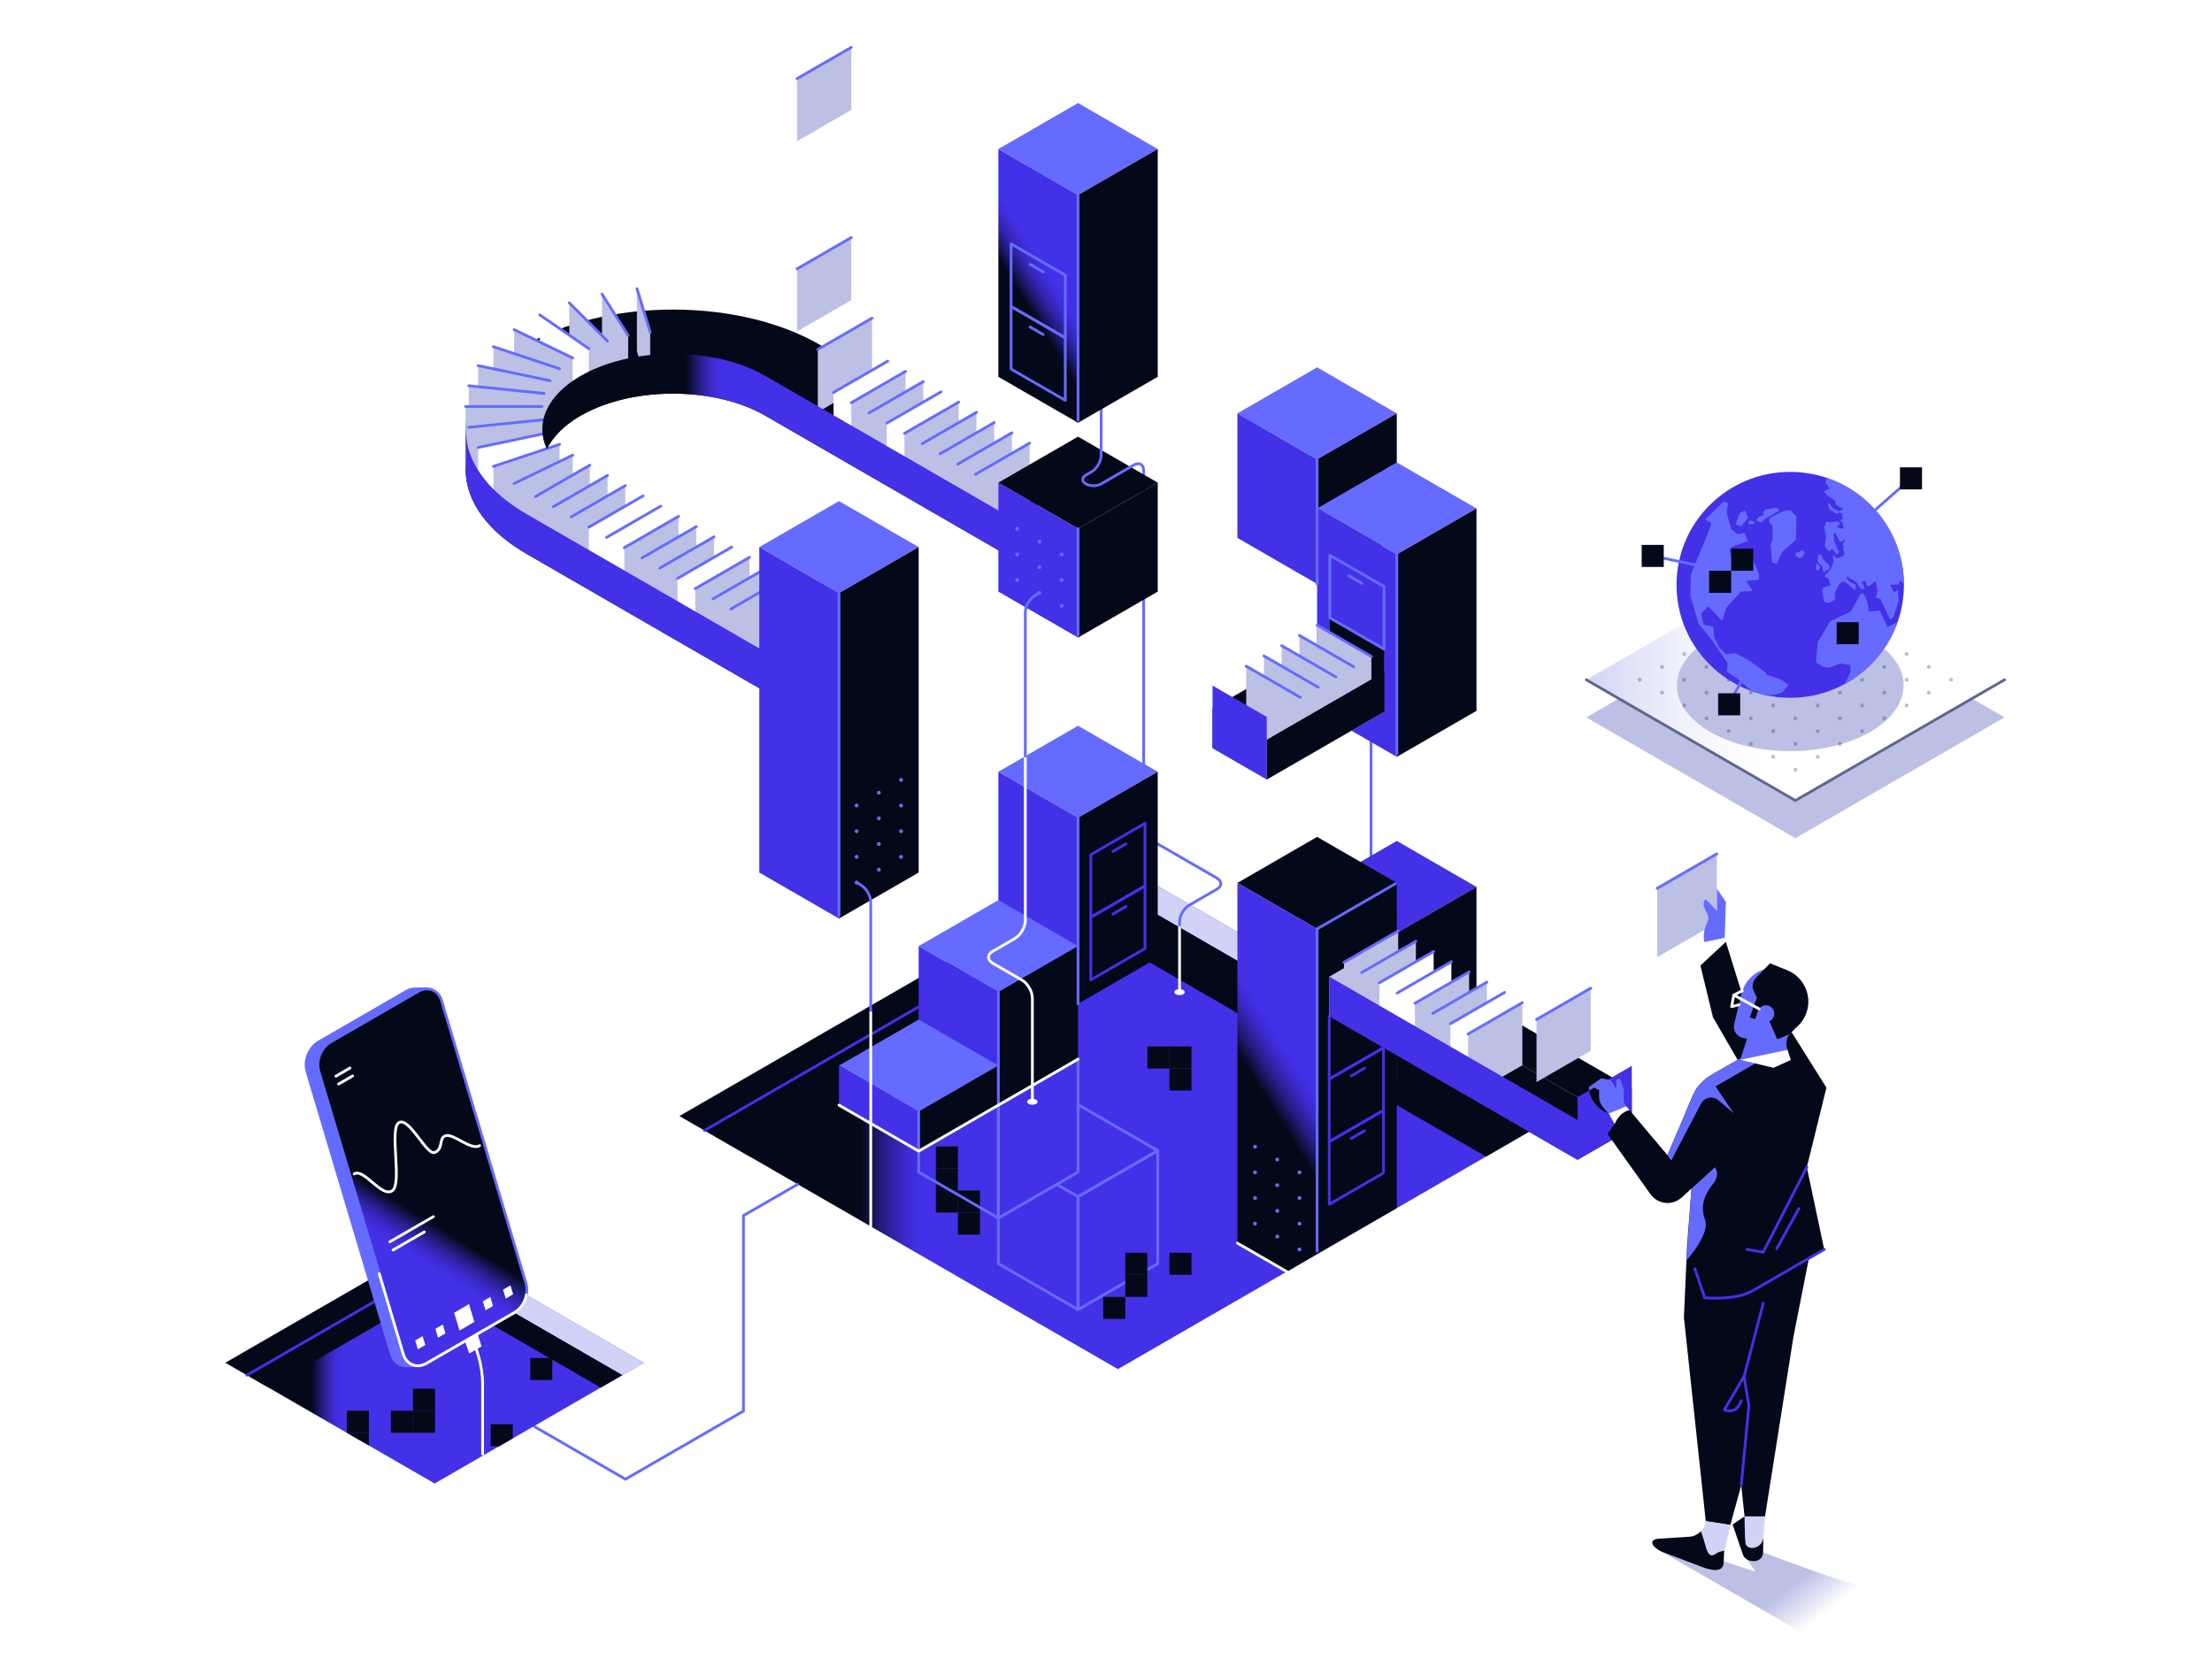 <?xml version="1.0" encoding="UTF-8"?>
<svg xmlns="http://www.w3.org/2000/svg" width="800" height="600" xmlns:xlink="http://www.w3.org/1999/xlink" viewBox="0 0 800 600">
  <defs>
    <linearGradient id="linear-gradient" x1="573.69" y1="245.85" x2="724.97" y2="245.85" gradientUnits="userSpaceOnUse">
      <stop offset="0" stop-color="#d0d3f5"/>
      <stop offset=".06" stop-color="#d0d3f5" stop-opacity=".78"/>
      <stop offset=".14" stop-color="#d0d3f5" stop-opacity=".55"/>
      <stop offset=".21" stop-color="#d0d3f5" stop-opacity=".35"/>
      <stop offset=".28" stop-color="#d0d3f5" stop-opacity=".2"/>
      <stop offset=".35" stop-color="#d0d3f5" stop-opacity=".09"/>
      <stop offset=".4" stop-color="#d0d3f5" stop-opacity=".02"/>
      <stop offset=".45" stop-color="#d0d3f5" stop-opacity="0"/>
    </linearGradient>
    <linearGradient id="New_Gradient_Swatch_1" data-name="New Gradient Swatch 1" x1="248.13" y1="165.08" x2="261.43" y2="165.08" gradientUnits="userSpaceOnUse">
      <stop offset="0" stop-color="#040919"/>
      <stop offset=".05" stop-color="#080c28"/>
      <stop offset=".24" stop-color="#1a1762"/>
      <stop offset=".42" stop-color="#282092"/>
      <stop offset=".59" stop-color="#3427b7"/>
      <stop offset=".75" stop-color="#3c2cd2"/>
      <stop offset=".89" stop-color="#412fe2"/>
      <stop offset="1" stop-color="#4331e8"/>
    </linearGradient>
    <linearGradient id="New_Gradient_Swatch_1-2" data-name="New Gradient Swatch 1" x1="311.09" y1="403.64" x2="334.37" y2="403.64" xlink:href="#New_Gradient_Swatch_1"/>
    <linearGradient id="New_Gradient_Swatch_1-3" data-name="New Gradient Swatch 1" x1="454.19" y1="391.26" x2="468.24" y2="382.52" xlink:href="#New_Gradient_Swatch_1"/>
    <linearGradient id="New_Gradient_Swatch_1-4" data-name="New Gradient Swatch 1" x1="369.4" y1="107.17" x2="380.62" y2="100.23" xlink:href="#New_Gradient_Swatch_1"/>
    <linearGradient id="New_Gradient_Swatch_1-5" data-name="New Gradient Swatch 1" x1="112.72" y1="492.86" x2="123.82" y2="492.86" xlink:href="#New_Gradient_Swatch_1"/>
    <linearGradient id="linear-gradient-2" x1="146.37" y1="436.12" x2="138.84" y2="448.32" gradientUnits="userSpaceOnUse">
      <stop offset="0" stop-color="#040919"/>
      <stop offset=".05" stop-color="#080c28"/>
      <stop offset=".24" stop-color="#1a1762"/>
      <stop offset=".42" stop-color="#282092"/>
      <stop offset=".59" stop-color="#3427b7"/>
      <stop offset=".75" stop-color="#3c2cd2"/>
      <stop offset=".89" stop-color="#412fe2"/>
      <stop offset="1" stop-color="#4331e8"/>
    </linearGradient>
    <linearGradient id="linear-gradient-3" x1="146.94" y1="358.55" x2="146.93" y2="358.56" xlink:href="#linear-gradient-2"/>
    <linearGradient id="linear-gradient-4" x1="646.22" y1="574.58" x2="655.85" y2="587.1" gradientUnits="userSpaceOnUse">
      <stop offset="0" stop-color="#bcc0e5"/>
      <stop offset="1" stop-color="#bcc0e5" stop-opacity="0"/>
    </linearGradient>
  </defs>
  <g id="BG">
    <rect width="800" height="600" fill="#fff"/>
  </g>
  <g id="Light">
    <g>
      <g>
        <g>
          <polygon points="649.33 289.52 585.47 252.65 573.69 259.45 649.33 303.12 724.97 259.45 713.2 252.65 649.33 289.52" fill="#bcc0e5"/>
          <polygon points="649.33 202.18 573.69 245.85 649.33 289.52 724.97 245.85 649.33 202.18" fill="url(#linear-gradient)"/>
          <path d="M681.43,234.57c-7.41,10.76-19.85,17.83-33.96,17.83s-26.56-7.07-33.96-17.83c-4.44,3.8-7.03,8.38-7.03,13.31,0,13.13,18.35,23.77,40.99,23.77s40.99-10.64,40.99-23.77c0-4.93-2.59-9.51-7.03-13.31Z" fill="#bcc0e5"/>
          <line x1="649.33" y1="289.52" x2="724.97" y2="245.85" fill="none" stroke="#5d688c" stroke-linecap="round" stroke-linejoin="round"/>
          <line x1="573.69" y1="245.85" x2="649.33" y2="289.52" fill="none" stroke="#5d688c" stroke-linecap="round" stroke-linejoin="round"/>
          <g opacity=".25">
            <circle cx="649.33" cy="241.2" r=".7" fill="#040919"/>
            <circle cx="657.38" cy="245.85" r=".7" fill="#040919"/>
            <circle cx="649.33" cy="250.49" r=".7" fill="#040919"/>
            <circle cx="665.42" cy="250.49" r=".7" fill="#040919"/>
            <circle cx="657.38" cy="255.13" r=".7" fill="#040919"/>
            <circle cx="649.33" cy="259.78" r=".7" fill="#040919"/>
            <circle cx="673.46" cy="255.13" r=".7" fill="#040919"/>
            <circle cx="665.42" cy="259.78" r=".7" fill="#040919"/>
            <circle cx="657.38" cy="264.42" r=".7" fill="#040919"/>
            <circle cx="649.33" cy="269.06" r=".7" fill="#040919"/>
            <circle cx="673.46" cy="264.42" r=".7" fill="#040919"/>
            <circle cx="665.42" cy="269.06" r=".7" fill="#040919"/>
            <circle cx="681.5" cy="259.78" r=".7" fill="#040919"/>
            <circle cx="657.38" cy="273.7" r=".7" fill="#040919"/>
            <circle cx="649.33" cy="278.35" r=".7" fill="#040919"/>
            <circle cx="641.29" cy="245.85" r=".7" fill="#040919"/>
            <circle cx="665.42" cy="231.92" r=".7" fill="#040919"/>
            <circle cx="673.46" cy="236.56" r=".7" fill="#040919"/>
            <circle cx="665.42" cy="241.2" r=".7" fill="#040919"/>
            <circle cx="681.5" cy="241.2" r=".7" fill="#040919"/>
            <circle cx="673.46" cy="245.85" r=".7" fill="#040919"/>
            <circle cx="689.54" cy="245.85" r=".7" fill="#040919"/>
            <circle cx="681.5" cy="250.49" r=".7" fill="#040919"/>
            <circle cx="689.54" cy="255.13" r=".7" fill="#040919"/>
            <circle cx="697.58" cy="250.49" r=".7" fill="#040919"/>
            <circle cx="657.38" cy="236.56" r=".7" fill="#040919"/>
            <circle cx="681.5" cy="231.92" r=".7" fill="#040919"/>
            <circle cx="689.54" cy="236.56" r=".7" fill="#040919"/>
            <circle cx="697.58" cy="241.21" r=".7" fill="#040919"/>
            <circle cx="705.62" cy="245.85" r=".7" fill="#040919"/>
            <circle cx="673.46" cy="227.28" r=".7" fill="#040919"/>
            <circle cx="633.25" cy="250.49" r=".7" fill="#040919"/>
            <circle cx="641.29" cy="255.13" r=".7" fill="#040919"/>
            <circle cx="625.21" cy="255.13" r=".7" fill="#040919"/>
            <circle cx="633.25" cy="259.78" r=".7" fill="#040919"/>
            <circle cx="641.29" cy="264.42" r=".7" fill="#040919"/>
            <circle cx="625.21" cy="264.42" r=".7" fill="#040919"/>
            <circle cx="633.25" cy="269.06" r=".7" fill="#040919"/>
            <circle cx="617.17" cy="259.78" r=".7" fill="#040919"/>
            <circle cx="641.29" cy="273.7" r=".7" fill="#040919"/>
            <circle cx="625.21" cy="245.85" r=".7" fill="#040919"/>
            <circle cx="617.17" cy="250.49" r=".7" fill="#040919"/>
            <circle cx="641.29" cy="236.56" r=".7" fill="#040919"/>
            <circle cx="633.25" cy="241.21" r=".7" fill="#040919"/>
            <circle cx="649.33" cy="231.92" r=".7" fill="#040919"/>
            <circle cx="609.13" cy="255.13" r=".7" fill="#040919"/>
            <circle cx="625.21" cy="227.28" r=".7" fill="#040919"/>
            <circle cx="617.17" cy="231.92" r=".7" fill="#040919"/>
            <circle cx="609.13" cy="236.56" r=".7" fill="#040919"/>
            <circle cx="601.09" cy="241.21" r=".7" fill="#040919"/>
            <circle cx="625.21" cy="236.56" r=".7" fill="#040919"/>
            <circle cx="617.17" cy="241.21" r=".7" fill="#040919"/>
            <circle cx="633.25" cy="231.92" r=".7" fill="#040919"/>
            <circle cx="609.13" cy="245.85" r=".7" fill="#040919"/>
            <circle cx="601.09" cy="250.49" r=".7" fill="#040919"/>
            <circle cx="657.38" cy="227.28" r=".7" fill="#040919"/>
            <circle cx="641.29" cy="217.99" r=".7" fill="#040919"/>
            <circle cx="633.25" cy="222.63" r=".7" fill="#040919"/>
            <circle cx="641.29" cy="227.28" r=".7" fill="#040919"/>
            <circle cx="649.33" cy="222.63" r=".7" fill="#040919"/>
            <circle cx="665.42" cy="222.63" r=".7" fill="#040919"/>
            <circle cx="649.33" cy="213.35" r=".7" fill="#040919"/>
            <circle cx="657.38" cy="217.99" r=".7" fill="#040919"/>
            <circle cx="593.04" cy="245.85" r=".7" fill="#040919"/>
          </g>
        </g>
        <ellipse cx="647.46" cy="211.53" rx="41.12" ry="40.87" fill="#4331e8"/>
        <g>
          <path d="M641.49,251.37l3.01-.89,2.39-2.81-3-1.96-4.86-1.68-.52-.86-6.31-4.55-4.67-2.36-3.27,.39-2.54-2.53-1.78-3.72-.29-3.7-1.34-.31-2.16-.46-.89-4.08,2.62-2.56,4.94,5.28,.63-1.94,.85-2.83,5.37-5.87,4.26-.19-2.44-3.57,4.68-.5,.04-1.87s-2.81-7.1-3.53-7.39-1.52-.4-1.52-.4l-3.83,5.82-1.85-6.67,.76-1.34,5.99-2.18-1.35-2.89-2.42,.49-2.28-1.78-1.61-5.72s.22-4.37,.64-3.92-1.75-.46-1.75-.46l-6.75,6.42,2.27,1.41-1.2,3.47-2.92,7.07-3.32,8.14-.17,7.67,2.93,9.98,5.24,6.44,5.32,8.03-.33,2.86,4.3,3.01,4.73,4.1,4.55,1.38h3.39Z" fill="#666bff"/>
          <polygon points="629.79 190.35 632.27 187.26 631.02 184.66 629.12 185.64 627.74 189.67 629.79 190.35" fill="#666bff"/>
          <polygon points="632.37 189.55 632.7 188.14 634.76 188.84 633.9 189.51 632.37 189.55" fill="#666bff"/>
          <polygon points="636.99 188.99 635.1 188.23 636.07 186.96 638.05 186.21 637.58 185.37 638.47 184.26 642.67 183.6 643.59 184.66 638.2 187.69 636.99 188.99" fill="#666bff"/>
          <path d="M640.09,189.19c-.18-.11-.16-1.03-.16-1.03l.29-1.05,4.68-2.21,2.55-.46,2.17,2.2,.02,4.46-.18,4.21-4.81,4.12-2.13,4.5-1.6-.49-.56-6.83,.78-1.09-.1-5.55-.94-.77Z" fill="#666bff"/>
          <polygon points="659.09 204.83 657.47 203.13 657.57 200.43 658.74 200.79 659.37 202.32 661.64 204.61 661.64 205.77 659.42 206.89 659.09 204.83" fill="#666bff"/>
          <polygon points="658.4 205.38 657.47 203.8 656.89 204.06 656.66 206.15 657.33 206.34 658.4 205.38" fill="#666bff"/>
          <polygon points="652.06 201.32 650.93 201.9 649.51 201.06 649.41 199.86 650.46 199.8 651.66 198.98 652.7 199.89 652.06 201.32" fill="#666bff"/>
          <path d="M686.31,224.94l-3.63,1.87-2.87-6.04-4.05,.43-.26-3.21-1.38-3.1-1.08-.24-3.7,6.57-7.47,3.47-1.07,1.89-3.38,5.63-.64,7.28,2.39,1.54,2.32,.51,4.16-1.61,3.5,.67,.17,2.34-2.18,4.48c8.9-4.83,15.8-12.83,19.17-22.48Z" fill="#666bff"/>
          <path d="M687.16,209.79l1.41,1.43c-.14-17.8-11.72-32.89-27.8-38.36l-.58,1.73,1.59,2.16-2.1,.88,1.1,1.55,2.87,1.79,.33,1.58,2.79,1.53-1.92,.88s-1.93-1.13-2.16-1.36-.87-1.46-.87-1.46l-.73,.03,.55,2,2.61,1.63,1.02-.44,.88,.26,.32,2.16-1.01,.47,.94,.79,.38,2.09-.93,.06s-1.6-.53-1.51-.71,1.13-.98,1.13-.98l-.49-.78-1.34-.11-1.49,.35-1.55-.37-.9,2.08,.78,3.7-.54,2.86,.88,1.75,1.27,.27,.2-.59h.47s1.62,1.88,1.62,1.88l.73-.9-1.75-3.92-.22-2.85,.46-.2,1.89,3.28,.6-.04,.79-.86,.32,.35-.34,.84-.54,.48,.54,1.24-.35,.4,.57,1.78-.4,.99-2.6,.79-.89-1.23-.29,.41,.22,2.13-1.12,2.81-2.28,2.37,1.63,.98,.75,2.29-2.59,.8-.5,1.07s.55,3.57,.68,3.88c.13,.32,1.4,.65,1.4,.65,0,0,2.72-.99,2.56-1.25-.16-.26-.09-2.22-.09-2.22,0,0,1.08-2.52,1.21-2.7,.13-.17,1.42-1.56,1.42-1.56h1.04s3.54,2.96,3.54,2.96l.43-.14-.09-1.63-2.57-1.38-.64-.75,.1-.93,3.08,1.81,2.04,2.71,.98,.18,.08-.94-.47-1.09-.56-.5,1.28-.7,.51,.76,.09,.82,.87,.59,2.44-1.93,.72,3.51-.65,2.48,1.68,.42,3.42,7.41,1.23-.69,1.92-6.03-.24-3.94-1.38,.99-1.52-2.83,3.05-.17,.68-1.55Z" fill="#666bff"/>
        </g>
        <g>
          <line x1="668.64" y1="192.86" x2="691.14" y2="173.01" fill="none" stroke="#666bff" stroke-linecap="round" stroke-linejoin="round"/>
          <line x1="615.25" y1="204.75" x2="597.74" y2="201.06" fill="none" stroke="#666bff" stroke-linecap="round" stroke-linejoin="round"/>
          <line x1="632.19" y1="242.06" x2="625.79" y2="253.64" fill="none" stroke="#666bff" stroke-linecap="round" stroke-linejoin="round"/>
          <rect x="621.39" y="250.73" width="7.98" height="7.98" fill="#040919"/>
          <rect x="618.12" y="206.42" width="7.98" height="7.98" fill="#040919"/>
          <rect x="626.1" y="198.44" width="7.98" height="7.98" fill="#040919"/>
          <rect x="687.15" y="169.02" width="7.98" height="7.98" fill="#040919"/>
          <rect x="593.74" y="197.07" width="7.98" height="7.98" fill="#040919"/>
          <rect x="664.25" y="225.01" width="7.98" height="7.98" fill="#040919"/>
        </g>
      </g>
      <g>
        <line x1="495.86" y1="262.4" x2="495.86" y2="335.97" fill="none" stroke="#666bff" stroke-linecap="round" stroke-linejoin="round"/>
        <g>
          <g>
            <polygon points="476.35 132.86 447.53 149.5 476.35 166.14 505.17 149.5 476.35 132.86" fill="#666bff"/>
            <polygon points="447.53 194.54 447.53 149.5 476.35 166.14 476.35 211.18 447.53 194.54" fill="#4331e8"/>
            <polygon points="505.17 194.54 505.17 149.5 476.35 166.14 476.35 211.18 505.17 194.54" fill="#040919"/>
          </g>
          <g>
            <polygon points="505.17 167.24 476.35 183.88 505.17 200.52 533.99 183.88 505.17 167.24" fill="#666bff"/>
            <polygon points="476.35 257.09 476.35 183.88 505.17 200.52 505.17 273.73 476.35 257.09" fill="#4331e8"/>
            <polygon points="533.99 257.09 533.99 183.88 505.17 200.52 505.17 273.73 533.99 257.09" fill="#040919"/>
          </g>
          <polyline points="500.57 257.43 500.57 234.78 480.96 223.46 480.96 246.11 500.57 257.43" fill="#040919"/>
          <polyline points="500.57 234.78 500.57 212.14 480.96 200.82 480.96 223.46 500.57 234.78" fill="none" stroke="#666bff" stroke-linecap="round" stroke-linejoin="round"/>
          <line x1="492.59" y1="210.98" x2="487.82" y2="208.23" fill="none" stroke="#666bff" stroke-linecap="round" stroke-linejoin="round"/>
          <line x1="476.35" y1="211.18" x2="476.35" y2="166.14" fill="none" stroke="#666bff" stroke-linecap="round" stroke-linejoin="round"/>
          <line x1="505.17" y1="272.73" x2="505.17" y2="200.52" fill="none" stroke="#666bff" stroke-linecap="round" stroke-linejoin="round"/>
          <g>
            <g>
              <polygon points="480.96 246.11 500.57 257.43 458.14 281.93 438.53 270.6 480.96 246.11" fill="#bcc0e5"/>
              <polygon points="480.96 231.72 480.96 246.11 438.53 270.6 438.53 256.22 480.96 231.72" fill="#040919"/>
              <polygon points="480.96 246.11 500.57 257.43 500.57 243.04 480.96 231.72 480.96 246.11" fill="#040919"/>
            </g>
            <g>
              <polygon points="476.37 248.76 495.98 260.08 495.98 237.43 476.37 226.11 476.37 248.76" fill="#bcc0e5"/>
              <line x1="495.98" y1="237.43" x2="476.37" y2="226.11" fill="none" stroke="#666bff" stroke-linecap="round" stroke-linejoin="round"/>
              <polygon points="469.95 252.46 489.56 263.78 489.56 241.14 469.95 229.82 469.95 252.46" fill="#bcc0e5"/>
              <line x1="489.56" y1="241.14" x2="469.95" y2="229.82" fill="none" stroke="#666bff" stroke-linecap="round" stroke-linejoin="round"/>
              <polygon points="463.54 256.16 483.15 267.49 483.15 244.84 463.54 233.52 463.54 256.16" fill="#bcc0e5"/>
              <line x1="483.15" y1="244.84" x2="463.54" y2="233.52" fill="none" stroke="#666bff" stroke-linecap="round" stroke-linejoin="round"/>
              <polygon points="457.12 259.87 476.73 271.19 476.73 248.55 457.12 237.22 457.12 259.87" fill="#bcc0e5"/>
              <line x1="476.73" y1="248.55" x2="457.12" y2="237.22" fill="none" stroke="#666bff" stroke-linecap="round" stroke-linejoin="round"/>
              <polygon points="450.71 263.57 470.32 274.89 470.32 252.25 450.71 240.93 450.71 263.57" fill="#bcc0e5"/>
              <line x1="470.32" y1="252.25" x2="450.71" y2="240.93" fill="none" stroke="#666bff" stroke-linecap="round" stroke-linejoin="round"/>
            </g>
            <polygon points="500.57 243.04 500.57 257.43 458.14 281.93 458.14 267.54 500.57 243.04" fill="#040919"/>
            <polygon points="438.53 270.6 458.14 281.93 458.14 259.28 438.53 247.96 438.53 270.6" fill="#4331e8"/>
          </g>
        </g>
        <g>
          <path d="M276.81,135.96l89.8,51.85,19.61-11.32-89.8-51.85h0c-13.57-7.84-32.32-12.68-53.03-12.68-41.42,0-75,19.38-75,43.3,0,11.96,8.4,22.78,21.97,30.62h0l89.8,51.85,19.61-11.32-89.8-51.85h0s0,0,0,0c-8.55-4.94-13.84-11.76-13.84-19.3,0-15.07,21.16-27.29,47.26-27.29,13.05,0,24.87,3.05,33.42,7.99h0s0,0,0,0Z" fill="#040919"/>
          <path d="M276.81,150.35l89.8,51.85,19.61-11.32-89.8-51.85h0c-13.57-7.84-32.32-12.68-53.03-12.68-41.42,0-75,19.38-75,43.3,0,11.96,8.4,22.78,21.97,30.62h0l89.8,51.85,19.61-11.32-89.8-51.85h0s0,0,0,0c-8.55-4.94-13.84-11.76-13.84-19.3,0-15.07,21.16-27.29,47.26-27.29,13.05,0,24.87,3.05,33.42,7.99h0s0,0,0,0Z" fill="#040919"/>
          <g>
            <polygon points="235.16 120.12 230.36 104.4 230.36 127.04 235.16 142.76 235.16 120.12" fill="#bcc0e5"/>
            <polygon points="227.19 121.34 217.73 106.35 217.73 128.99 227.19 143.99 227.19 121.34" fill="#bcc0e5"/>
            <polygon points="219.71 123.37 205.89 109.54 205.89 132.19 219.71 146.01 219.71 123.37" fill="#bcc0e5"/>
            <polygon points="212.96 126.1 195.19 113.87 195.19 136.51 212.96 148.74 212.96 126.1" fill="#fff"/>
            <polygon points="207.12 129.47 185.95 119.21 185.95 141.85 207.12 152.11 207.12 129.47" fill="#bcc0e5"/>
            <polygon points="202.39 133.37 178.45 125.39 178.45 148.03 202.39 156.01 202.39 133.37" fill="#bcc0e5"/>
            <polygon points="198.89 137.68 172.92 132.23 172.92 154.87 198.89 160.33 198.89 137.68" fill="#bcc0e5"/>
            <polygon points="196.77 142.29 169.54 139.52 169.54 162.16 196.77 164.93 196.77 142.29" fill="#bcc0e5"/>
            <rect x="168.39" y="147.03" width="27.65" height="22.64" fill="#bcc0e5"/>
            <polygon points="196.77 151.78 169.54 154.55 169.54 177.2 196.77 174.42 196.77 151.78" fill="#bcc0e5"/>
            <polygon points="198.89 156.38 172.92 161.84 172.92 184.49 198.89 179.03 198.89 156.38" fill="#fff"/>
            <polygon points="202.39 160.7 178.45 168.68 178.45 191.32 202.39 183.34 202.39 160.7" fill="#bcc0e5"/>
            <polygon points="207.12 164.6 185.95 174.86 185.95 197.51 207.12 187.25 207.12 164.6" fill="#bcc0e5"/>
            <line x1="235.16" y1="120.12" x2="230.36" y2="104.4" fill="none" stroke="#666bff" stroke-linecap="round" stroke-linejoin="round"/>
            <line x1="227.19" y1="121.34" x2="217.73" y2="106.35" fill="none" stroke="#666bff" stroke-linecap="round" stroke-linejoin="round"/>
            <line x1="219.71" y1="123.37" x2="205.89" y2="109.54" fill="none" stroke="#666bff" stroke-linecap="round" stroke-linejoin="round"/>
            <line x1="212.96" y1="126.1" x2="195.19" y2="113.87" fill="none" stroke="#666bff" stroke-linecap="round" stroke-linejoin="round"/>
            <line x1="207.12" y1="129.47" x2="185.95" y2="119.21" fill="none" stroke="#666bff" stroke-linecap="round" stroke-linejoin="round"/>
            <line x1="202.39" y1="133.37" x2="178.45" y2="125.39" fill="none" stroke="#666bff" stroke-linecap="round" stroke-linejoin="round"/>
            <line x1="198.89" y1="137.68" x2="172.92" y2="132.23" fill="none" stroke="#666bff" stroke-linecap="round" stroke-linejoin="round"/>
            <line x1="196.77" y1="142.29" x2="169.54" y2="139.52" fill="none" stroke="#666bff" stroke-linecap="round" stroke-linejoin="round"/>
            <line x1="196.04" y1="147.03" x2="168.39" y2="147.03" fill="none" stroke="#666bff" stroke-linecap="round" stroke-linejoin="round"/>
            <line x1="196.77" y1="151.78" x2="169.54" y2="154.55" fill="none" stroke="#666bff" stroke-linecap="round" stroke-linejoin="round"/>
            <line x1="198.89" y1="156.38" x2="172.92" y2="161.84" fill="none" stroke="#666bff" stroke-linecap="round" stroke-linejoin="round"/>
            <line x1="202.39" y1="160.7" x2="178.45" y2="168.68" fill="none" stroke="#666bff" stroke-linecap="round" stroke-linejoin="round"/>
            <line x1="207.12" y1="164.6" x2="185.95" y2="174.86" fill="none" stroke="#666bff" stroke-linecap="round" stroke-linejoin="round"/>
          </g>
          <g>
            <polygon points="315.39 137.7 295.78 149.02 295.78 126.38 315.39 115.05 315.39 137.7" fill="#bcc0e5"/>
            <line x1="295.78" y1="126.38" x2="315.39" y2="115.05" fill="none" stroke="#666bff" stroke-linecap="round" stroke-linejoin="round"/>
            <polygon points="307.88 108.55 288.27 119.87 288.27 97.23 307.88 85.9 307.88 108.55" fill="#bcc0e5"/>
            <line x1="288.27" y1="97.23" x2="307.88" y2="85.9" fill="none" stroke="#666bff" stroke-linecap="round" stroke-linejoin="round"/>
            <polygon points="307.88 39.76 288.27 51.09 288.27 28.44 307.88 17.12 307.88 39.76" fill="#bcc0e5"/>
            <line x1="288.27" y1="28.44" x2="307.88" y2="17.12" fill="none" stroke="#666bff" stroke-linecap="round" stroke-linejoin="round"/>
            <polygon points="321.07 153.25 301.46 164.58 301.46 141.93 321.07 130.61 321.07 153.25" fill="#fff"/>
            <line x1="301.46" y1="141.93" x2="321.07" y2="130.61" fill="none" stroke="#666bff" stroke-linecap="round" stroke-linejoin="round"/>
            <polygon points="327.49 156.96 307.88 168.28 307.88 145.64 327.49 134.31 327.49 156.96" fill="#bcc0e5"/>
            <line x1="307.88" y1="145.64" x2="327.49" y2="134.31" fill="none" stroke="#666bff" stroke-linecap="round" stroke-linejoin="round"/>
            <polygon points="333.9 160.66 314.29 171.98 314.29 149.34 333.9 138.02 333.9 160.66" fill="#bcc0e5"/>
            <line x1="314.29" y1="149.34" x2="333.9" y2="138.02" fill="none" stroke="#666bff" stroke-linecap="round" stroke-linejoin="round"/>
            <polygon points="340.32 164.36 320.71 175.69 320.71 153.04 340.32 141.72 340.32 164.36" fill="#fff"/>
            <line x1="320.71" y1="153.04" x2="340.32" y2="141.72" fill="none" stroke="#666bff" stroke-linecap="round" stroke-linejoin="round"/>
            <polygon points="346.73 168.07 327.12 179.39 327.12 156.75 346.73 145.42 346.73 168.07" fill="#bcc0e5"/>
            <line x1="327.12" y1="156.75" x2="346.73" y2="145.42" fill="none" stroke="#666bff" stroke-linecap="round" stroke-linejoin="round"/>
            <polygon points="353.15 171.77 333.53 183.09 333.53 160.45 353.15 149.13 353.15 171.77" fill="#bcc0e5"/>
            <line x1="333.53" y1="160.45" x2="353.15" y2="149.13" fill="none" stroke="#666bff" stroke-linecap="round" stroke-linejoin="round"/>
            <polygon points="359.56 175.48 339.95 186.8 339.95 164.15 359.56 152.83 359.56 175.48" fill="#bcc0e5"/>
            <line x1="339.95" y1="164.15" x2="359.56" y2="152.83" fill="none" stroke="#666bff" stroke-linecap="round" stroke-linejoin="round"/>
            <polygon points="365.97 179.18 346.36 190.5 346.36 167.86 365.97 156.53 365.97 179.18" fill="#bcc0e5"/>
            <line x1="346.36" y1="167.86" x2="365.97" y2="156.53" fill="none" stroke="#666bff" stroke-linecap="round" stroke-linejoin="round"/>
            <polygon points="372.39 182.88 352.78 194.2 352.78 171.56 372.39 160.24 372.39 182.88" fill="#bcc0e5"/>
            <line x1="352.78" y1="171.56" x2="372.39" y2="160.24" fill="none" stroke="#666bff" stroke-linecap="round" stroke-linejoin="round"/>
          </g>
          <path d="M366.61,187.81l-89.8-51.85h0s0,0,0,0c-8.55-4.94-20.37-7.99-33.42-7.99-26.1,0-47.26,12.22-47.26,27.29,0,2.49,.59,4.9,1.67,7.19,5.47-11.58,23.8-20.09,45.59-20.09,13.05,0,24.87,3.05,33.42,7.99h0s0,0,0,0l89.8,51.85,19.61-11.32-12.46-7.19-7.15,4.13Z" fill="url(#New_Gradient_Swatch_1)"/>
          <g>
            <polygon points="213.32 190.87 193.71 202.19 193.71 179.55 213.32 168.23 213.32 190.87" fill="#bcc0e5"/>
            <line x1="193.71" y1="179.55" x2="213.32" y2="168.23" fill="none" stroke="#666bff" stroke-linecap="round" stroke-linejoin="round"/>
            <polygon points="219.74 194.57 200.13 205.9 200.13 183.25 219.74 171.93 219.74 194.57" fill="#bcc0e5"/>
            <line x1="200.13" y1="183.25" x2="219.74" y2="171.93" fill="none" stroke="#666bff" stroke-linecap="round" stroke-linejoin="round"/>
            <polygon points="226.15 198.28 206.54 209.6 206.54 186.96 226.15 175.63 226.15 198.28" fill="#bcc0e5"/>
            <line x1="206.54" y1="186.96" x2="226.15" y2="175.63" fill="none" stroke="#666bff" stroke-linecap="round" stroke-linejoin="round"/>
            <polygon points="232.57 201.98 212.96 213.3 212.96 190.66 232.57 179.34 232.57 201.98" fill="#fff"/>
            <line x1="212.96" y1="190.66" x2="232.57" y2="179.34" fill="none" stroke="#666bff" stroke-linecap="round" stroke-linejoin="round"/>
            <polygon points="238.98 205.68 219.37 217.01 219.37 194.36 238.98 183.04 238.98 205.68" fill="#fff"/>
            <line x1="219.37" y1="194.36" x2="238.98" y2="183.04" fill="none" stroke="#666bff" stroke-linecap="round" stroke-linejoin="round"/>
            <polygon points="245.4 209.39 225.79 220.71 225.79 198.07 245.4 186.74 245.4 209.39" fill="#bcc0e5"/>
            <line x1="225.79" y1="198.07" x2="245.4" y2="186.74" fill="none" stroke="#666bff" stroke-linecap="round" stroke-linejoin="round"/>
            <polygon points="251.81 213.09 232.2 224.41 232.2 201.77 251.81 190.45 251.81 213.09" fill="#bcc0e5"/>
            <line x1="232.2" y1="201.77" x2="251.81" y2="190.45" fill="none" stroke="#666bff" stroke-linecap="round" stroke-linejoin="round"/>
            <polygon points="258.23 216.8 238.62 228.12 238.62 205.47 258.23 194.15 258.23 216.8" fill="#bcc0e5"/>
            <line x1="238.62" y1="205.47" x2="258.23" y2="194.15" fill="none" stroke="#666bff" stroke-linecap="round" stroke-linejoin="round"/>
            <polygon points="264.64 220.5 245.03 231.82 245.03 209.18 264.64 197.85 264.64 220.5" fill="#fff"/>
            <line x1="245.03" y1="209.18" x2="264.64" y2="197.85" fill="none" stroke="#666bff" stroke-linecap="round" stroke-linejoin="round"/>
            <polygon points="271.06 224.2 251.45 235.52 251.45 212.88 271.06 201.56 271.06 224.2" fill="#bcc0e5"/>
            <line x1="251.45" y1="212.88" x2="271.06" y2="201.56" fill="none" stroke="#666bff" stroke-linecap="round" stroke-linejoin="round"/>
            <polygon points="277.47 227.91 257.86 239.23 257.86 216.58 277.47 205.26 277.47 227.91" fill="#bcc0e5"/>
            <line x1="257.86" y1="216.58" x2="277.47" y2="205.26" fill="none" stroke="#666bff" stroke-linecap="round" stroke-linejoin="round"/>
            <polygon points="283.89 231.61 264.28 242.93 264.28 220.29 283.89 208.96 283.89 231.61" fill="#bcc0e5"/>
            <line x1="264.28" y1="220.29" x2="283.89" y2="208.96" fill="none" stroke="#666bff" stroke-linecap="round" stroke-linejoin="round"/>
          </g>
          <path d="M287.32,233.59l-7.15,4.13-89.8-51.85c-10.79-6.23-18.29-14.35-20.92-23.42-.89-3.41-1.05-7.19-1.05-7.19v14.39c0,11.96,8.4,22.78,21.97,30.62l89.8,51.85,19.61-11.32-12.46-7.19Z" fill="#4331e8"/>
        </g>
        <g>
          <polygon points="404.3 495.16 562.81 403.64 404.3 312.12 245.78 403.64 404.3 495.16" fill="url(#New_Gradient_Swatch_1-2)"/>
          <polygon points="404.3 322.53 553.8 408.84 562.81 403.64 404.3 312.12 245.79 403.64 254.8 408.84 404.3 322.53" fill="#d0d3f5"/>
          <polygon points="404.3 341.44 537.42 418.3 553.8 408.84 404.3 322.53 254.8 408.84 271.17 418.3 404.3 341.44" fill="#040919"/>
          <polygon points="404.3 312.12 404.3 322.53 254.8 408.84 245.78 403.64 404.3 312.12" fill="#040919"/>
          <line x1="404.3" y1="322.53" x2="254.8" y2="408.84" fill="none" stroke="#4331e8" stroke-linecap="round" stroke-linejoin="round"/>
        </g>
        <path d="M426.6,335.38v-1.96c0-2.22,1.57-4.94,3.49-6.05l10-5.77c1.92-1.11,1.92-2.92,0-4.03l-22.98-13.27c-1.92-1.11-3.49-3.83-3.49-6.05V170.18" fill="none" stroke="#666bff" stroke-linecap="round" stroke-linejoin="round"/>
        <line x1="426.6" y1="335.38" x2="426.6" y2="358.81" fill="none" stroke="#fff" stroke-linecap="round" stroke-linejoin="round"/>
        <g>
          <rect x="422.94" y="386.43" width="7.98" height="7.98" fill="#040919"/>
          <rect x="422.94" y="378.45" width="7.98" height="7.98" fill="#040919"/>
          <rect x="414.96" y="378.45" width="7.98" height="7.98" fill="#040919"/>
          <rect x="338.45" y="430.56" width="7.98" height="7.98" fill="#040919"/>
          <rect x="338.45" y="422.58" width="7.98" height="7.98" fill="#040919"/>
          <rect x="338.45" y="414.6" width="7.98" height="7.98" fill="#040919"/>
          <rect x="422.94" y="453.07" width="7.98" height="7.98" fill="#040919"/>
          <polyline points="354.42 438.55 346.44 438.55 346.44 446.53 354.42 446.53" fill="#040919"/>
          <rect x="346.44" y="430.56" width="7.98" height="7.98" fill="#040919"/>
        </g>
        <g>
          <polygon points="389.89 157.91 361.07 174.55 389.89 191.19 418.71 174.55 389.89 157.91" fill="#040919"/>
          <polygon points="361.07 213.96 361.07 174.55 389.89 191.19 389.89 230.59 361.07 213.96" fill="#4331e8"/>
          <polygon points="418.71 213.96 418.71 174.55 389.89 191.19 389.89 230.59 418.71 213.96" fill="#040919"/>
          <line x1="389.89" y1="229.59" x2="389.89" y2="191.19" fill="none" stroke="#666bff" stroke-linecap="round" stroke-linejoin="round"/>
          <g>
            <circle cx="367.89" cy="191.24" r=".7" fill="#666bff"/>
            <circle cx="375.93" cy="195.88" r=".7" fill="#666bff"/>
            <circle cx="367.89" cy="200.52" r=".7" fill="#666bff"/>
            <circle cx="383.97" cy="200.52" r=".7" fill="#666bff"/>
            <circle cx="375.93" cy="205.16" r=".7" fill="#666bff"/>
            <circle cx="367.89" cy="209.81" r=".7" fill="#666bff"/>
            <circle cx="383.97" cy="209.81" r=".7" fill="#666bff"/>
            <circle cx="383.97" cy="219.09" r=".7" fill="#666bff"/>
            <circle cx="375.93" cy="214.45" r=".7" fill="#666bff"/>
          </g>
        </g>
        <g>
          <polygon points="389.89 262.47 361.07 279.11 389.89 295.75 418.71 279.11 389.89 262.47" fill="#666bff"/>
          <polygon points="361.07 346.4 361.07 279.11 389.89 295.75 389.89 363.04 361.07 346.4" fill="#4331e8"/>
          <polygon points="418.71 346.4 418.71 279.11 389.89 295.75 389.89 363.04 418.71 346.4" fill="#040919"/>
        </g>
        <g>
          <polyline points="389.89 432.79 418.71 416.15 389.89 399.51" fill="none" stroke="#666bff" stroke-linecap="round" stroke-linejoin="round"/>
          <polyline points="389.89 432.79 389.89 473.65 361.07 457.01 361.07 440.54" fill="none" stroke="#666bff" stroke-linecap="round" stroke-linejoin="round"/>
          <polygon points="418.71 457.01 418.71 416.15 389.89 432.79 389.89 473.65 418.71 457.01" fill="none" stroke="#666bff" stroke-linecap="round" stroke-linejoin="round"/>
          <line x1="389.89" y1="432.79" x2="382.19" y2="428.34" fill="none" stroke="#666bff" stroke-linecap="round" stroke-linejoin="round"/>
        </g>
        <g>
          <polygon points="361.07 366.4 332.25 383.04 361.07 399.68 389.89 383.04 361.07 366.4" fill="none" stroke="#666bff" stroke-linecap="round" stroke-linejoin="round"/>
          <polygon points="332.25 423.9 332.25 383.04 361.07 399.68 361.07 440.54 332.25 423.9" fill="none" stroke="#666bff" stroke-linecap="round" stroke-linejoin="round"/>
          <polygon points="389.89 423.9 389.89 383.04 361.07 399.68 361.07 440.54 389.89 423.9" fill="none" stroke="#666bff" stroke-linecap="round" stroke-linejoin="round"/>
        </g>
        <g>
          <polygon points="361.07 325.54 332.25 342.17 361.07 358.81 389.89 342.17 361.07 325.54" fill="#666bff"/>
          <polygon points="332.25 383.04 332.25 342.17 361.07 358.81 361.07 399.68 332.25 383.04" fill="#4331e8"/>
          <polygon points="389.89 383.04 389.89 342.17 361.07 358.81 361.07 399.68 389.89 383.04" fill="#040919"/>
        </g>
        <g>
          <polygon points="332.25 368.74 303.43 385.38 332.25 402.02 361.07 385.38 332.25 368.74" fill="#666bff"/>
          <polygon points="303.43 399.68 303.43 385.38 332.25 402.02 332.25 416.32 303.43 399.68" fill="#4331e8"/>
          <polygon points="361.07 399.68 361.07 385.38 332.25 402.02 332.25 416.32 361.07 399.68" fill="#040919"/>
        </g>
        <g>
          <polygon points="505.17 304.13 476.35 320.77 505.17 337.41 533.99 320.77 505.17 304.13" fill="#4331e8"/>
          <polygon points="476.35 373.97 476.35 320.77 505.17 337.41 505.17 390.61 476.35 373.97" fill="#4331e8"/>
          <polygon points="533.99 373.97 533.99 320.77 505.17 337.41 505.17 390.61 533.99 373.97" fill="#040919"/>
        </g>
        <g>
          <polygon points="303.43 181.22 274.61 197.86 303.43 214.5 332.25 197.86 303.43 181.22" fill="#666bff"/>
          <polygon points="274.61 315.57 274.61 197.86 303.43 214.5 303.43 332.2 274.61 315.57" fill="#4331e8"/>
          <polygon points="332.25 315.57 332.25 197.86 303.43 214.5 303.43 332.2 332.25 315.57" fill="#040919"/>
          <line x1="303.43" y1="331.2" x2="303.43" y2="214.5" fill="none" stroke="#666bff" stroke-linecap="round" stroke-linejoin="round"/>
          <g>
            <circle cx="325.88" cy="282.05" r=".7" fill="#666bff"/>
            <circle cx="317.84" cy="286.69" r=".7" fill="#666bff"/>
            <circle cx="325.88" cy="291.33" r=".7" fill="#666bff"/>
            <circle cx="309.8" cy="291.33" r=".7" fill="#666bff"/>
            <circle cx="317.84" cy="295.97" r=".7" fill="#666bff"/>
            <circle cx="325.88" cy="300.62" r=".7" fill="#666bff"/>
            <circle cx="309.8" cy="300.62" r=".7" fill="#666bff"/>
            <circle cx="317.84" cy="305.26" r=".7" fill="#666bff"/>
            <circle cx="325.88" cy="309.9" r=".7" fill="#666bff"/>
            <circle cx="309.8" cy="309.9" r=".7" fill="#666bff"/>
            <circle cx="309.8" cy="319.19" r=".7" fill="#666bff"/>
            <circle cx="317.84" cy="314.54" r=".7" fill="#666bff"/>
          </g>
        </g>
        <g>
          <polygon points="476.35 302.67 447.53 319.31 476.35 335.95 505.17 319.31 476.35 302.67" fill="#040919"/>
          <polygon points="447.53 449.6 447.53 319.31 476.35 335.95 476.35 453.56 465.42 459.92 447.53 449.6" fill="url(#New_Gradient_Swatch_1-3)"/>
          <polygon points="505.17 436.92 505.17 319.31 476.35 335.95 476.35 453.56 505.17 436.92" fill="#040919"/>
          <polyline points="476.35 452.56 476.35 335.95 504.69 319.59" fill="none" stroke="#666bff" stroke-linecap="round" stroke-linejoin="round"/>
          <line x1="447.53" y1="449.6" x2="465.4" y2="459.91" fill="none" stroke="#fff" stroke-linecap="round" stroke-linejoin="round"/>
          <g>
            <circle cx="453.9" cy="414.72" r=".7" fill="#666bff"/>
            <circle cx="461.94" cy="419.36" r=".7" fill="#666bff"/>
            <circle cx="453.9" cy="424" r=".7" fill="#666bff"/>
            <circle cx="469.98" cy="424" r=".7" fill="#666bff"/>
            <circle cx="461.94" cy="428.64" r=".7" fill="#666bff"/>
            <circle cx="453.9" cy="433.29" r=".7" fill="#666bff"/>
            <circle cx="469.98" cy="433.29" r=".7" fill="#666bff"/>
            <circle cx="461.94" cy="437.93" r=".7" fill="#666bff"/>
            <circle cx="453.9" cy="442.57" r=".7" fill="#666bff"/>
            <circle cx="469.98" cy="442.57" r=".7" fill="#666bff"/>
            <circle cx="469.98" cy="451.86" r=".7" fill="#666bff"/>
            <circle cx="461.94" cy="447.21" r=".7" fill="#666bff"/>
          </g>
        </g>
        <line x1="389.89" y1="363.04" x2="389.89" y2="295.75" fill="none" stroke="#666bff" stroke-linecap="round" stroke-linejoin="round"/>
        <line x1="361.07" y1="399.68" x2="361.07" y2="358.81" fill="none" stroke="#666bff" stroke-linecap="round" stroke-linejoin="round"/>
        <line x1="332.25" y1="416.32" x2="332.25" y2="402.02" fill="none" stroke="#666bff" stroke-linecap="round" stroke-linejoin="round"/>
        <polyline points="303.43 399.68 332.25 416.32 389.89 383.04" fill="none" stroke="#fff" stroke-linecap="round" stroke-linejoin="round"/>
        <g>
          <polyline points="480.75 367.6 480.75 344.96 500.36 333.64 500.36 356.28 480.75 367.6" fill="#040919"/>
          <polyline points="480.75 390.25 480.75 367.6 500.36 356.28 500.36 378.93 480.75 390.25" fill="none" stroke="#4331e8" stroke-linecap="round" stroke-linejoin="round"/>
          <polyline points="480.75 412.89 480.75 390.25 500.36 378.93 500.36 401.57 480.75 412.89" fill="none" stroke="#4331e8" stroke-linecap="round" stroke-linejoin="round"/>
          <g>
            <polygon points="500.36 356.28 480.75 367.6 570.55 419.45 590.16 408.13 500.36 356.28" fill="#040919"/>
            <polygon points="500.36 341.9 500.36 356.28 590.16 408.13 590.16 393.74 500.36 341.9" fill="#040919"/>
            <polygon points="500.36 356.28 480.75 367.6 480.75 353.22 500.36 341.9 500.36 356.28" fill="#bcc0e5"/>
          </g>
          <g>
            <polygon points="505.67 359.35 486.06 370.67 486.06 348.03 505.67 336.7 505.67 359.35" fill="#bcc0e5"/>
            <line x1="486.06" y1="348.03" x2="505.67" y2="336.7" fill="none" stroke="#666bff" stroke-linecap="round" stroke-linejoin="round"/>
            <polygon points="512.08 363.05 492.47 374.37 492.47 351.73 512.08 340.41 512.08 363.05" fill="#bcc0e5"/>
            <line x1="492.47" y1="351.73" x2="512.08" y2="340.41" fill="none" stroke="#666bff" stroke-linecap="round" stroke-linejoin="round"/>
            <polygon points="518.5 366.75 498.89 378.08 498.89 355.43 518.5 344.11 518.5 366.75" fill="#fff"/>
            <line x1="498.89" y1="355.43" x2="518.5" y2="344.11" fill="none" stroke="#666bff" stroke-linecap="round" stroke-linejoin="round"/>
            <polygon points="524.91 370.46 505.3 381.78 505.3 359.14 524.91 347.81 524.91 370.46" fill="#fff"/>
            <line x1="505.3" y1="359.14" x2="524.91" y2="347.81" fill="none" stroke="#666bff" stroke-linecap="round" stroke-linejoin="round"/>
            <polygon points="531.33 374.16 511.72 385.48 511.72 362.84 531.33 351.52 531.33 374.16" fill="#bcc0e5"/>
            <line x1="511.72" y1="362.84" x2="531.33" y2="351.52" fill="none" stroke="#666bff" stroke-linecap="round" stroke-linejoin="round"/>
            <polygon points="537.74 377.87 518.13 389.19 518.13 366.54 537.74 355.22 537.74 377.87" fill="#bcc0e5"/>
            <line x1="518.13" y1="366.54" x2="537.74" y2="355.22" fill="none" stroke="#666bff" stroke-linecap="round" stroke-linejoin="round"/>
            <polygon points="544.16 381.57 524.54 392.89 524.54 370.25 544.16 358.92 544.16 381.57" fill="#fff"/>
            <line x1="524.54" y1="370.25" x2="544.16" y2="358.92" fill="none" stroke="#666bff" stroke-linecap="round" stroke-linejoin="round"/>
            <polygon points="550.57 385.27 530.96 396.59 530.96 373.95 550.57 362.63 550.57 385.27" fill="#bcc0e5"/>
            <line x1="530.96" y1="373.95" x2="550.57" y2="362.63" fill="none" stroke="#666bff" stroke-linecap="round" stroke-linejoin="round"/>
            <polygon points="575.31 380.03 555.7 391.36 555.7 368.71 575.31 357.39 575.31 380.03" fill="#bcc0e5"/>
            <line x1="555.7" y1="368.71" x2="575.31" y2="357.39" fill="none" stroke="#666bff" stroke-linecap="round" stroke-linejoin="round"/>
          </g>
          <polygon points="480.75 353.22 480.75 367.6 570.55 419.45 570.55 405.07 480.75 353.22" fill="#4331e8"/>
          <polygon points="590.16 408.13 570.55 419.45 570.55 396.81 590.16 385.49 590.16 408.13" fill="#4331e8"/>
          <line x1="488.72" y1="389.09" x2="493.49" y2="386.34" fill="none" stroke="#4331e8" stroke-linecap="round" stroke-linejoin="round"/>
          <polyline points="480.75 435.54 480.75 412.89 500.36 401.57 500.36 424.22 480.75 435.54" fill="none" stroke="#4331e8" stroke-linecap="round" stroke-linejoin="round"/>
          <line x1="488.72" y1="411.73" x2="493.49" y2="408.98" fill="none" stroke="#4331e8" stroke-linecap="round" stroke-linejoin="round"/>
        </g>
        <g>
          <polyline points="394.49 354.39 394.49 331.75 414.1 320.42 414.1 343.07 394.49 354.39" fill="none" stroke="#4331e8" stroke-linecap="round" stroke-linejoin="round"/>
          <line x1="402.47" y1="330.59" x2="407.24" y2="327.83" fill="none" stroke="#4331e8" stroke-linecap="round" stroke-linejoin="round"/>
          <polyline points="394.49 331.75 394.49 309.1 414.1 297.78 414.1 320.42 394.49 331.75" fill="none" stroke="#4331e8" stroke-linecap="round" stroke-linejoin="round"/>
          <line x1="402.47" y1="307.94" x2="407.24" y2="305.19" fill="none" stroke="#4331e8" stroke-linecap="round" stroke-linejoin="round"/>
        </g>
        <g>
          <rect x="406.97" y="453.07" width="7.98" height="7.98" fill="#040919"/>
          <rect x="406.97" y="461.05" width="7.98" height="7.98" fill="#040919"/>
          <rect x="398.99" y="469.03" width="7.98" height="7.98" fill="#040919"/>
        </g>
        <path d="M309.8,319.19l1.57,.91c1.95,1.13,3.55,3.89,3.55,6.15v40.03" fill="none" stroke="#666bff" stroke-linecap="round" stroke-linejoin="round"/>
        <path d="M370.81,273.48v59.42c0,2.39-1.69,5.32-3.76,6.52l-7.99,4.61c-2.07,1.19-2.07,3.15,0,4.34l10.55,6.09c2.07,1.19,3.76,4.13,3.76,6.52v37.48" fill="none" stroke="#fff" stroke-linecap="round" stroke-linejoin="round"/>
        <path d="M375.93,214.45l-1.63,.94c-1.92,1.11-3.49,3.83-3.49,6.05v52.04" fill="none" stroke="#666bff" stroke-linecap="round" stroke-linejoin="round"/>
        <line x1="314.92" y1="366.27" x2="314.92" y2="443.38" fill="none" stroke="#fff" stroke-linecap="round" stroke-linejoin="round"/>
        <path d="M398.24,144.8v19.83c0,2.2-1.56,4.91-3.47,6.01l-2.04,1.18c-1.52,.88-1.52,2.31,0,3.19s4,.88,5.52,0l11.86-6.85c1.92-1.11,3.49-.2,3.49,2.02" fill="none" stroke="#666bff" stroke-linecap="round" stroke-linejoin="round"/>
        <g>
          <polygon points="389.89 37.26 361.07 53.9 389.89 70.54 418.71 53.9 389.89 37.26" fill="#666bff"/>
          <polygon points="361.07 136.28 361.07 53.9 389.89 70.54 389.89 152.91 361.07 136.28" fill="url(#New_Gradient_Swatch_1-4)"/>
          <polygon points="418.71 136.28 418.71 53.9 389.89 70.54 389.89 152.91 418.71 136.28" fill="#040919"/>
          <line x1="389.89" y1="151.91" x2="389.89" y2="70.54" fill="none" stroke="#666bff" stroke-linecap="round" stroke-linejoin="round"/>
        </g>
        <polyline points="385.28 144.8 385.28 122.16 365.67 110.83 365.67 133.48 385.28 144.8" fill="none" stroke="#666bff" stroke-linecap="round" stroke-linejoin="round"/>
        <line x1="377.31" y1="121" x2="372.54" y2="118.24" fill="none" stroke="#666bff" stroke-linecap="round" stroke-linejoin="round"/>
        <polyline points="385.28 122.16 385.28 99.51 365.67 88.19 365.67 110.83 385.28 122.16" fill="none" stroke="#666bff" stroke-linecap="round" stroke-linejoin="round"/>
        <line x1="377.31" y1="98.35" x2="372.54" y2="95.6" fill="none" stroke="#666bff" stroke-linecap="round" stroke-linejoin="round"/>
        <ellipse cx="426.6" cy="358.81" rx="1.88" ry="1.09" fill="#fff"/>
        <ellipse cx="373.37" cy="398.46" rx="1.88" ry="1.09" fill="#fff"/>
      </g>
      <g>
        <polyline points="193.43 516.04 226.21 534.97 268.88 510.33 268.88 439.63 288.47 428.33" fill="none" stroke="#666bff" stroke-linecap="round" stroke-linejoin="round"/>
        <g>
          <g>
            <polygon points="157.19 536.53 232.83 492.86 157.19 449.19 81.56 492.86 157.19 536.53" fill="url(#New_Gradient_Swatch_1-5)"/>
            <polygon points="157.19 458.15 225.07 497.34 232.83 492.86 157.19 449.19 81.56 492.86 89.32 497.34 157.19 458.15" fill="#d0d3f5"/>
            <polygon points="157.19 467.17 217.25 501.85 225.07 497.34 157.19 458.15 89.32 497.34 97.13 501.85 157.19 467.17" fill="#040919"/>
            <polygon points="157.19 449.19 157.19 458.15 89.32 497.34 81.56 492.86 157.19 449.19" fill="#040919"/>
            <line x1="157.19" y1="458.15" x2="89.32" y2="497.34" fill="none" stroke="#4331e8" stroke-linecap="round" stroke-linejoin="round"/>
            <g>
              <rect x="149.37" y="502.22" width="7.98" height="7.98" fill="#040919"/>
              <rect x="149.37" y="510.2" width="7.98" height="7.98" fill="#040919"/>
              <rect x="191.77" y="491.14" width="7.98" height="7.98" fill="#040919"/>
              <polygon points="177.47 515.09 177.47 523.07 180.5 523.07 185.45 520.21 185.45 515.09 177.47 515.09" fill="#040919"/>
              <rect x="141.39" y="510.2" width="7.98" height="7.98" fill="#040919"/>
              <polyline points="133.41 510.2 125.42 510.2 125.42 518.18 133.41 518.18" fill="#040919"/>
              <polyline points="133.41 518.18 125.42 518.18 133.41 522.79" fill="#040919"/>
            </g>
          </g>
          <g>
            <path d="M185.91,464.11l-30.52-102.24c-.24-.8-.59-1.49-1.03-2.07l.05-2.16h-4.29c-1.02,0-2.09,.29-3.14,.89l-31.72,18.31c-3.48,2.01-5.38,6.8-4.23,10.64l30.52,102.24c.8,2.69,2.89,4.23,5.27,4.23h4.29s.04-1.57,.04-1.57l30.53-17.63c3.48-2.01,5.38-6.8,4.23-10.64Z" fill="#666bff" stroke="#666bff" stroke-linecap="round" stroke-linejoin="round"/>
            <path d="M119.55,376.84c-3.48,2.01-5.38,6.8-4.23,10.64l30.52,102.24c1.15,3.85,4.93,5.35,8.41,3.34l31.72-18.31c3.48-2.01,5.38-6.8,4.23-10.64l-30.52-102.24c-1.15-3.85-4.93-5.35-8.41-3.34l-31.72,18.31Z" fill="url(#linear-gradient-2)" stroke="#666bff" stroke-linecap="round" stroke-linejoin="round"/>
            <path d="M137.16,460.65l8.68,29.07c1.15,3.85,4.93,5.35,8.41,3.34l31.72-18.31c2.18-1.26,4.06-3.69,4.38-6.42" fill="none" stroke="#fff" stroke-linecap="round" stroke-linejoin="round"/>
            <polygon points="175.61 473.88 178.28 472.31 177.32 469.09 174.64 470.65 175.61 473.88" fill="#666bff"/>
            <g>
              <polygon points="166.18 481.22 171.55 478.08 169.62 471.63 164.25 474.77 166.18 481.22" fill="#fff"/>
              <polygon points="175.61 473.88 178.28 472.31 177.32 469.09 174.64 470.65 175.61 473.88" fill="#fff"/>
              <polygon points="182.9 469.66 185.58 468.1 184.62 464.87 181.94 466.44 182.9 469.66" fill="#fff"/>
              <polygon points="158.43 483.8 161.11 482.23 160.15 479.01 157.47 480.58 158.43 483.8" fill="#fff"/>
              <polygon points="151.13 488.01 153.81 486.45 152.85 483.22 150.17 484.79 151.13 488.01" fill="#fff"/>
            </g>
            <g>
              <line x1="126.56" y1="386.27" x2="121.49" y2="389.21" fill="none" stroke="#fff" stroke-linecap="round" stroke-linejoin="round"/>
              <line x1="127.54" y1="389.12" x2="122.46" y2="392.05" fill="none" stroke="#fff" stroke-linecap="round" stroke-linejoin="round"/>
            </g>
            <g>
              <path d="M173.45,414.33c-3.06,1.94-9.62-4.67-12.42-3.54-2.46,.99-.57,4.67-3.8,6.01-2.92,1.21-9.14-12.83-12.9-10.82s1.38,22.48-2.57,24.76c-3.95,2.27-10.16-8.33-13.65-6.18" fill="none" stroke="#fff" stroke-linecap="round" stroke-linejoin="round"/>
              <line x1="156.75" y1="440.01" x2="141" y2="449.11" fill="none" stroke="#fff" stroke-linecap="round" stroke-linejoin="round"/>
              <line x1="153.47" y1="445.55" x2="142.14" y2="452.09" fill="none" stroke="#fff" stroke-linecap="round" stroke-linejoin="round"/>
            </g>
            <line x1="146.9" y1="358.57" x2="146.98" y2="358.52" fill="url(#linear-gradient-3)" stroke="#666bff" stroke-linecap="round" stroke-linejoin="round"/>
          </g>
          <path d="M172.3,488.01l.93,3.13c.72,2.42,1.31,6.46,1.31,8.98v25.74" fill="none" stroke="#fff" stroke-linecap="round" stroke-linejoin="round"/>
          <polygon points="168.13 485.05 169.72 489.5 174.15 486.95 172.73 482.4 168.13 485.05" fill="#fff"/>
        </g>
      </g>
      <g>
        <path d="M681.97,575.79c-13.44-2.01-48.25-15.97-48.25-15.97l-2,4.08,3.19,4.48-18.24-5.88-15.5-1.22,56.11,32.4,24.68-17.88Z" fill="url(#linear-gradient-4)"/>
        <polygon points="647.66 372.81 630.66 361.5 624.17 340.59 614.98 349.21 619.52 367.92 635.99 396.34 647.66 372.81" fill="#040919"/>
        <g>
          <path d="M638.35,548.42l-.62,7.81c-.77,4.4-6.14,4.44-6.45,1.87-.31-2.57-.33-9.68-.33-9.68" fill="#d0d3f5"/>
          <path d="M637.73,556.23l-.08,5.1c-.07,4.4-6.24,4.03-7.3,.93l-3.73-10.91,4.33-2.93s.02,7.11,.33,9.68c.31,2.57,5.69,2.53,6.45-1.87Z" fill="#040919"/>
        </g>
        <path d="M610.16,450.6l11.65-5.67,33.83-8.42c.54,3.52,.41,9.27-.28,12.76l-6.72,34.1-10.29,65.04h-7.41s-1.2-11.25-1.2-11.25l-3.93,14.36-8.9-1.38-7.9-73.65,1.15-25.91Z" fill="#040919"/>
        <path d="M610.16,450.6l2.94-38.32-3.82-9.1,3.37-7.88c1-2.34,3.87-5.16,6.08-6.43l20.31-11.63,8.62-4.44,12.89,20.56-7.09,28.81,6.29,29.69-25.97,15c-4.32,2.5-11.41,2.93-17.26,2.5l-6.35-18.76Z" fill="#040919"/>
        <polyline points="653.46 422.17 637.69 452.87 631.78 451.86" fill="none" stroke="#4331e8" stroke-linecap="round" stroke-linejoin="round"/>
        <line x1="650.61" y1="437.08" x2="642.62" y2="451.53" fill="none" stroke="#4331e8" stroke-linecap="round" stroke-linejoin="round"/>
        <path d="M620.2,422.1s2.16,2.65-.69,6.13-4.78,7.68-2.85,12.89c1.93,5.21-6.73,14.72-6.73,14.72l1.82-26,8.45-7.74Z" fill="#666bff"/>
        <path d="M659.75,451.86l-25.97,15c-4.32,2.5-11.41,2.93-17.26,2.5l-3.55-10.51" fill="none" stroke="#4331e8" stroke-linecap="round" stroke-linejoin="round"/>
        <g>
          <path d="M625.82,551.53l-2.11,9.34c-1.08,.1-2.29,.37-3.21,1.06-2.07,1.55-2.95-.26-3.62-2.69-.67-2.43-1.7-5.43-1.7-5.43h-.02c.93-.98,1.58-2.23,1.76-3.65" fill="#d0d3f5"/>
          <path d="M623.39,565.11c-.15,3.54-3.93,3.08-7.63,1.68l-14.58-5.51c-2.86-1.08-5.88-4.52-1.16-4.81l10.89-.68c1.67-.1,3.16-.85,4.25-1.99h.02s1.03,3,1.7,5.44c.67,2.43,1.55,4.24,3.62,2.69,.91-.68,2.13-.96,3.21-1.06l-.16,.46-.16,3.78Z" fill="#040919"/>
        </g>
        <polygon points="620.9 333.73 599.33 346.19 599.33 321.28 620.9 308.82 620.9 333.73" fill="#bcc0e5"/>
        <path d="M620.93,321.43l3.28,4.81-.45,13-7.45,1.51c-.46-4.76,.7-5.77,1.44-8.09,.74-2.32-3.19-4.9-.87-7.5l4.06,4.26v-7.99Z" fill="#666bff"/>
        <polygon points="617.21 346.89 624.13 340.61 623.71 339.24 616.12 340.77 617.21 346.89" fill="#fff"/>
        <polyline points="629.75 537.17 632.5 508.38 630.77 497.81 637.69 471.4" fill="none" stroke="#4331e8" stroke-linecap="round" stroke-linejoin="round"/>
        <path d="M630.77,497.81l-7.12,12.03s4.13,2.23,6.1-3.26" fill="none" stroke="#4331e8" stroke-linecap="round" stroke-linejoin="round"/>
        <line x1="599.33" y1="321.28" x2="620.9" y2="308.82" fill="none" stroke="#666bff" stroke-linecap="round" stroke-linejoin="round"/>
        <path d="M612.65,395.3l-9.6,22.47-14.94-17.73-6.7,10.11,15.4,21.6c2.8,3.92,7.99,4.47,11.54,1.22l11.86-10.87-7.55-26.8Z" fill="#040919"/>
        <path d="M588.11,400.04l-6.3,2.63,2.16,3.89s1.12-3.9,5.34-5.1l-1.2-1.43Z" fill="#fff"/>
        <path d="M641.71,380.58l-2.42-3.32h-.25s-20.31,11.62-20.31,11.62c-2.2,1.26-5.08,4.09-6.08,6.43l-9.6,22.47h0s1.37,1.94,1.37,1.94l10.66-20.35c1.38-2.64,4.36-3.21,6.63-1.28l5.36,4.59-6.61-9.77,21.25-12.32Z" fill="#666bff"/>
        <g>
          <path d="M647.66,383.35l-1.2-3.65c-.62-1.89-.58-4.21,.79-5.66l2.1-2.21-15.19-3.35-4.77,14.8,12.03,2.87,6.25-2.8Z" fill="#666bff"/>
          <circle cx="641.75" cy="362.24" r="12.24" fill="#666bff"/>
          <path d="M636.5,376.61l-6.09-1.22c-2.33-.47-3.78-2.74-3.22-5.05l2.68-11.04,3.29,3.71,3.34,13.61Z" fill="#666bff"/>
          <path d="M646.33,350.9l-6.18-2.51-4.96,5.1c-1.28,1.32-1.74,3.14-.97,4.81l1.19,2.6-.8,2.03,3.82,3.06,4.34,9.89,4.46-1.83,2.1-2.21h-.01c1.61-1.28,2.93-2.97,3.76-5.01,2.53-6.27-.49-13.4-6.76-15.93Z" fill="#040919"/>
          <polygon points="634.62 362.92 632.86 367.95 634.78 368.62 635.88 365.46 640.09 362.92 634.62 362.92" fill="#040919"/>
          <circle cx="638.68" cy="366.6" r="3.02" fill="#666bff"/>
          <polyline points="636.2 364.88 627.06 359.87 630.17 358.29" fill="none" stroke="#fff" stroke-linecap="round" stroke-linejoin="round"/>
          <polyline points="628.88 363.42 626.27 364.05 627.06 359.87" fill="none" stroke="#fff" stroke-linecap="round" stroke-linejoin="round"/>
        </g>
        <path d="M574.7,394.41s.81,5.97,7.11,8.26l-1.41-8.88-2.14-1.44-3.55,2.05Z" fill="#040919"/>
        <path d="M581.81,402.68s-2.59-2.31-3.17-4.2c-.58-1.89-.23-4.16-.23-4.16l-1.88-.96-1.82,1.05v-1.33l4.34-3.08,3.42,.58,2.14,3.33-.1-3.27,1.37-.64,1.17,3.41c.79,2.3-.73,4.5,1.06,6.63l-6.3,2.63Z" fill="#666bff"/>
        <polygon points="629.38 383.28 641.41 386.16 647.66 383.35 646.46 379.7 637.29 381.62 629.38 383.28" fill="#fff"/>
      </g>
    </g>
  </g>
</svg>
